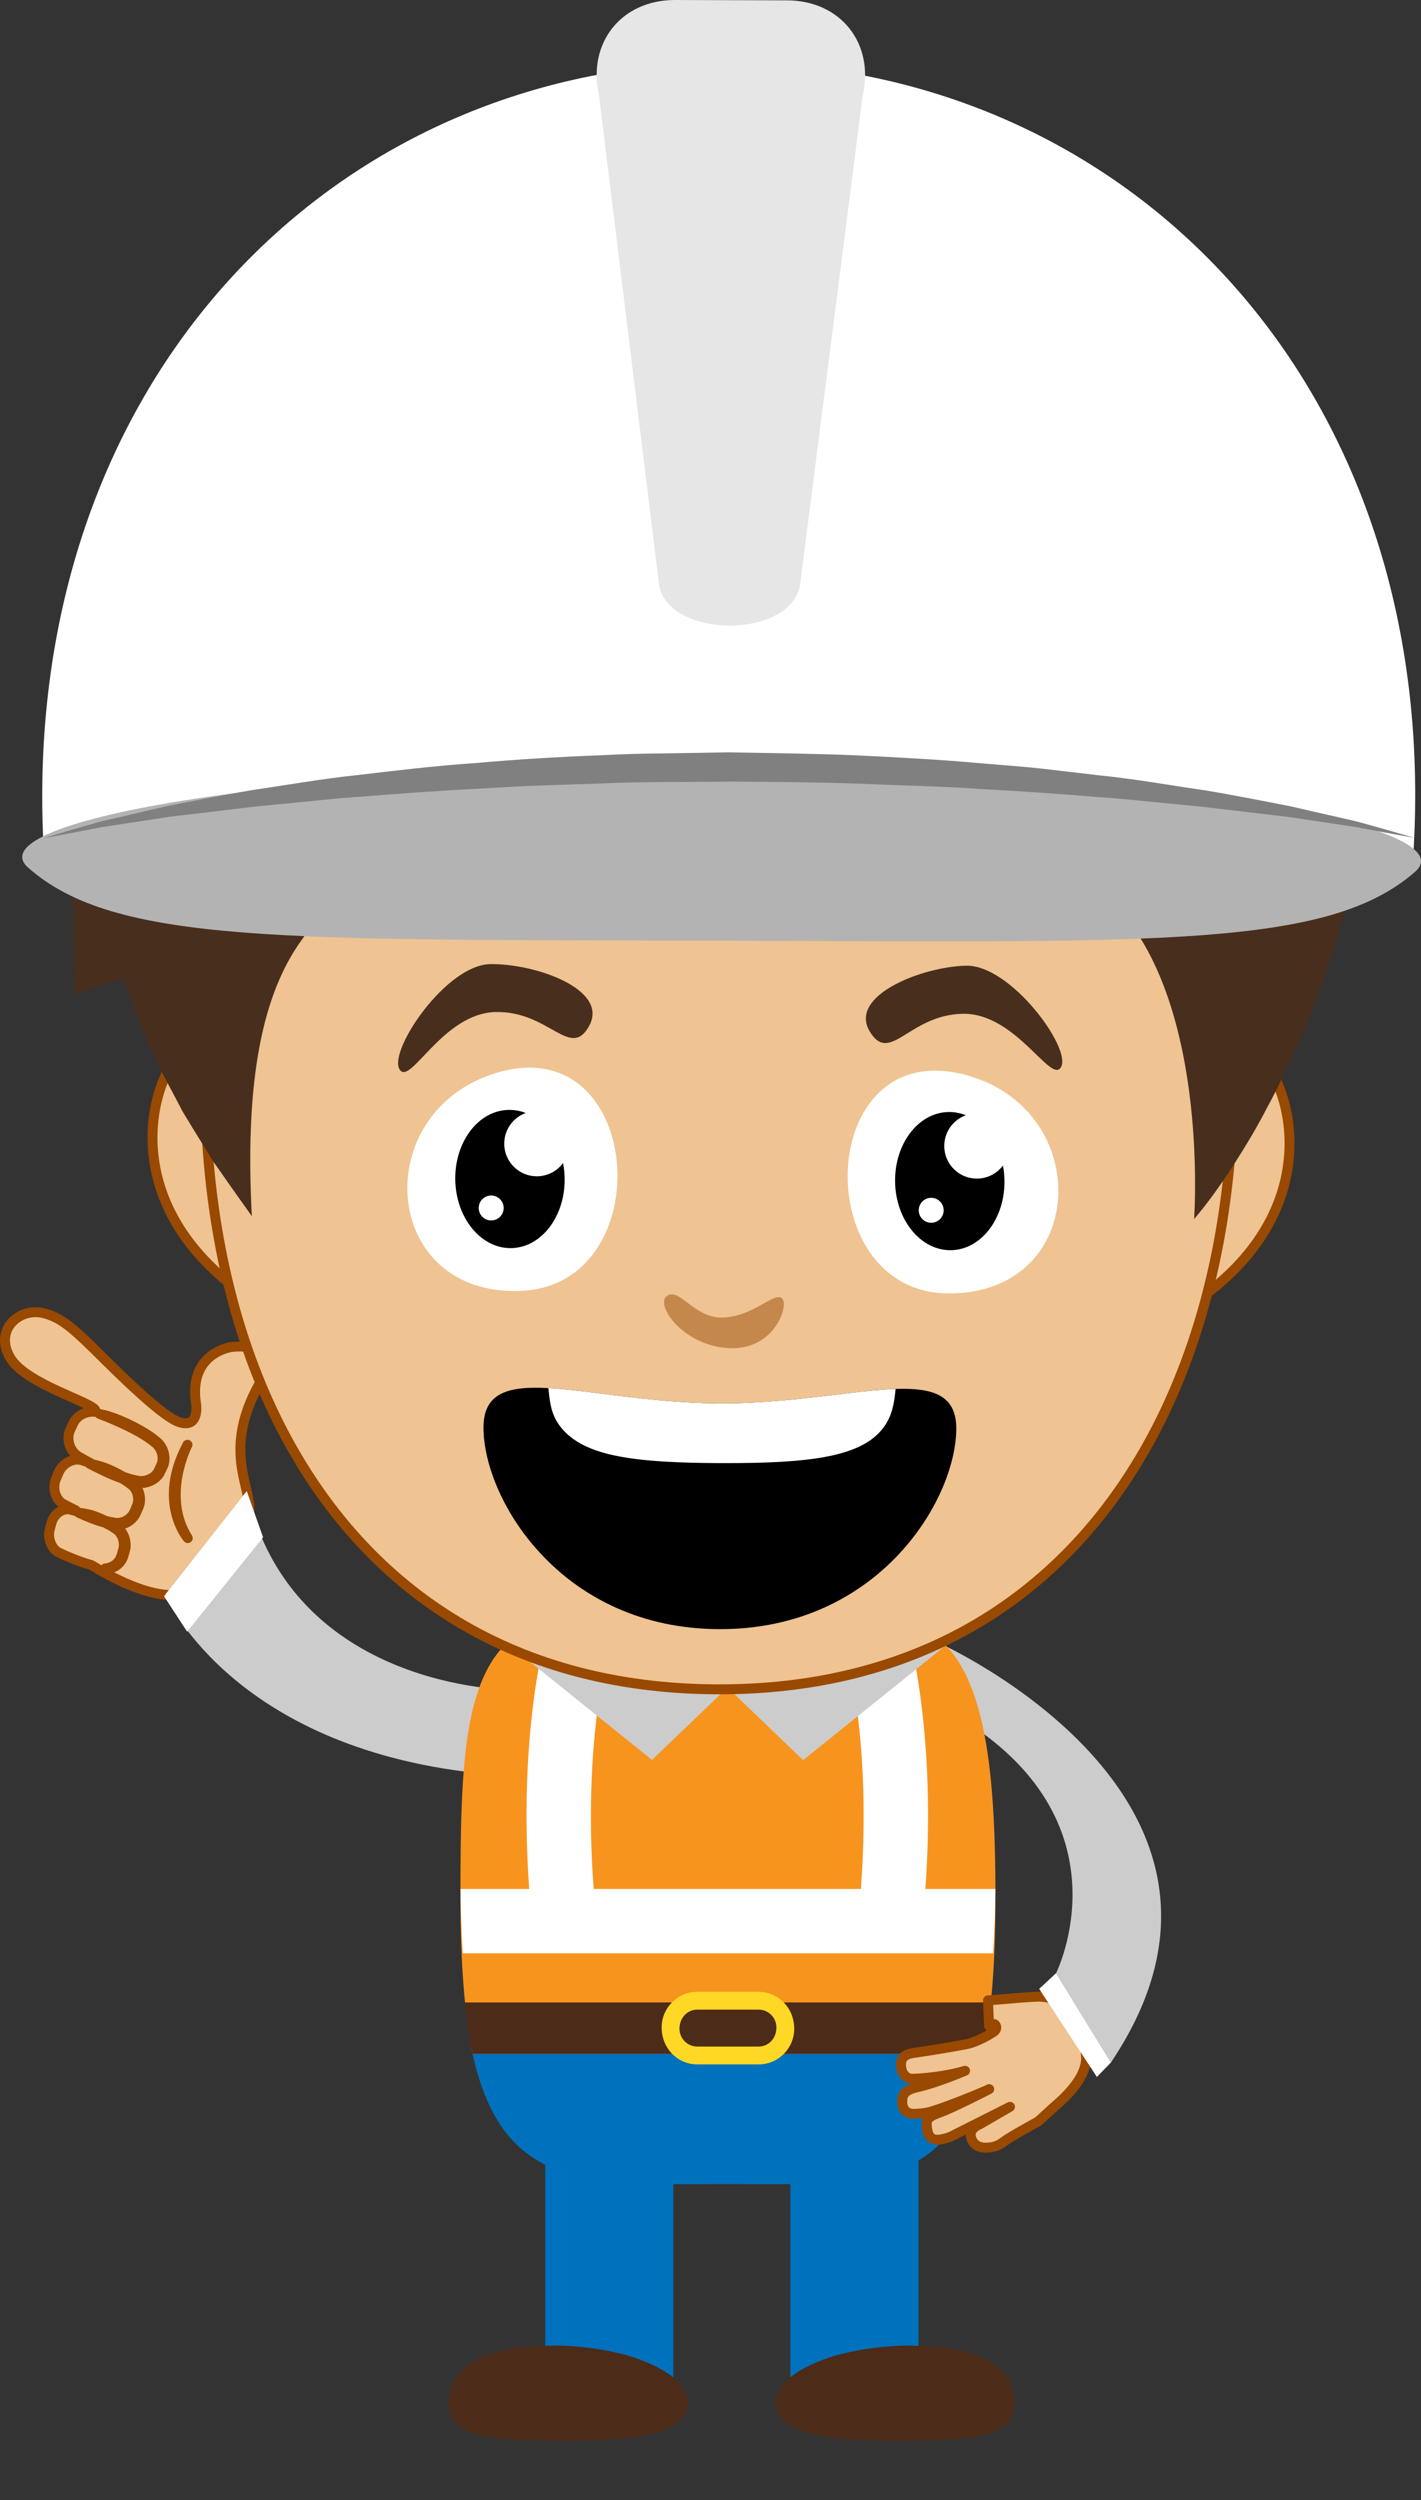 <?xml version="1.0" encoding="utf-8"?>
<!-- Generator: Adobe Illustrator 22.0.1, SVG Export Plug-In . SVG Version: 6.00 Build 0)  -->
<svg version="1.1" xmlns="http://www.w3.org/2000/svg" xmlns:xlink="http://www.w3.org/1999/xlink" x="0px" y="0px"
	 viewBox="0 0 143.216 251.837" style="enable-background:new 0 0 143.216 251.837;" xml:space="preserve">
<rect x="0" y="0" width="143.216" height="251.837" fill="#333333" stroke="none"/>
<g id="Brazo-Mano">
	<g id="XMLID_268_">
		<path style="fill:#EFC392;stroke:#994900;stroke-linecap:round;stroke-linejoin:round;stroke-miterlimit:10;" d="M4.465,132.294
			c1.807,0.482,2.969,1.55,6.054,4.616c3.911,3.889,6.365,5.93,7.483,6.325c2.133,0.742,1.764-1.766,1.764-1.766
			c-0.839-5.204,3.531-5.777,3.531-5.777s5.364-0.81,2.813,3.767c-3.481,6.239-1.084,9.911-0.986,12.268
			c0.068,1.645-0.96,3.366-2.115,4.29c-0.497,0.396-1.241,0.869-1.535,1.633c-0.564,1.452-1.975,2.843-3.545,3.002
			c-2.933,0.295-6.805-1.814-8.718-3c-0.307-0.082-0.661-0.191-1.062-0.336c-1.487-0.538-2.141-0.891-2.141-0.891
			c-0.714-0.26-1.27-1.37-0.988-2.401l0.169-0.615c0.279-1.03,1.289-1.574,2.002-1.312c0,0,0.147,0.03,0.429,0.107
			c0.003-0.022,0.012-0.045,0.014-0.067c-0.801-0.379-1.168-0.599-1.168-0.599c-0.781-0.334-1.268-1.537-0.818-2.586l0.268-0.628
			c0.448-1.045,1.656-1.525,2.433-1.193c0,0,0.268,0.075,0.794,0.265c-0.769-0.402-1.127-0.628-1.127-0.628
			c-0.871-0.414-1.429-1.704-0.933-2.756l0.293-0.627c0.411-0.867,1.401-1.275,2.226-1.162c0.022-0.07,0.028-0.123,0.028-0.123
			c-0.147-0.81-6.977-2.633-8.58-5.296C-0.669,133.95,1.978,131.628,4.465,132.294z"/>
		<g id="XMLID_272_">
			<path id="XMLID_99_" style="fill:#994900;stroke:#994900;stroke-linecap:round;stroke-linejoin:round;stroke-miterlimit:10;" d="
				M18.896,145.534c0,0-2.682,5.148,0.027,9.404C18.923,154.938,15.782,151.335,18.896,145.534z"/>
			<path style="fill:#994900;stroke:#994900;stroke-linecap:round;stroke-linejoin:round;stroke-miterlimit:10;" d="M12.26,156.653
				l0.171-0.615c0.153-0.563-0.027-1.578-0.775-2.025c-0.014-0.009-0.362-0.278-1.071-0.626c-0.456-0.12-1.07-0.315-1.843-0.647
				c-0.28-0.12-0.523-0.228-0.749-0.33c-0.261-0.08,0.871,0.076,1.424,0.276c0.483,0.175,0.877,0.348,1.204,0.507
				c0.562,0.148,0.879,0.179,0.885,0.18c0.87,0.192,1.75-0.412,2.024-1.05l0.269-0.629c0.244-0.568,0.164-1.649-0.631-2.18
				c-0.009-0.008-0.28-0.241-0.838-0.576c-0.47-0.164-1.054-0.394-1.752-0.723c-0.611-0.289-1.098-0.535-1.488-0.738
				c-0.255-0.091,1.013,0.174,1.702,0.468c0.704,0.3,1.236,0.583,1.631,0.818c0.81,0.28,1.258,0.351,1.263,0.353
				c0.988,0.277,1.969-0.27,2.273-0.909l0.296-0.626c0.27-0.575,0.168-1.7-0.727-2.329c-0.02-0.013-0.861-0.756-2.764-1.659
				c-1.792-0.845-2.687-1.14-2.695-1.142c-0.02-0.009,0.977,0.118,2.776,0.967c1.937,0.913,2.769,1.654,2.804,1.685
				c0.891,0.624,1.125,1.828,0.783,2.562l-0.298,0.624c-0.016,0.04-0.038,0.078-0.063,0.122c-0.398,0.662-1.412,1.182-2.423,0.898
				c-0.014-0.003-0.233-0.04-0.617-0.148c0.158,0.116,0.247,0.191,0.255,0.2c0.798,0.538,1.003,1.683,0.694,2.414l-0.271,0.627
				c-0.017,0.044-0.044,0.087-0.066,0.13c-0.357,0.652-1.238,1.237-2.168,1.033c-0.007,0.001-0.078-0.005-0.205-0.025
				c0.306,0.181,0.466,0.304,0.48,0.314c0.754,0.449,1.055,1.531,0.86,2.25l-0.168,0.615c-0.014,0.047-0.027,0.091-0.045,0.136
				c-0.245,0.648-0.957,1.261-1.79,1.137C10.581,157.99,11.858,157.98,12.26,156.653z"/>
		</g>
		<path id="XMLID_271_" style="fill:#CCCCCC;" d="M51.644,170.229c0,0-22.257,0.059-26.774-20.018l-8.23,10.429
			c0,0,6.219,14.736,30.182,17.816L51.644,170.229z"/>
		<polygon id="XMLID_270_" style="fill:#FFFFFF;" points="24.87,150.211 16.536,160.797 18.862,164.362 26.515,154.855 		"/>
	</g>
</g>
<g id="Cuerpo-Cabeza">
	<g id="XMLID_18_">
		<defs>
			<filter id="Adobe_OpacityMaskFilter" filterUnits="userSpaceOnUse" x="25.008" y="232.609" width="96.81" height="19.325">
				<feFlood  style="flood-color:white;flood-opacity:1" result="back"/>
				<feBlend  in="SourceGraphic" in2="back" mode="normal"/>
			</filter>
		</defs>
		<mask maskUnits="userSpaceOnUse" x="25.008" y="232.609" width="96.81" height="19.325" id="XMLID_2_">
			<g id="XMLID_3_" style="filter:url(#Adobe_OpacityMaskFilter);">
			</g>
		</mask>
		<path id="XMLID_56_" style="opacity:0.2;mask:url(#XMLID_2_);" d="M121.819,241.799c0.051,5.328-21.574,9.862-48.31,10.123
			c-26.734,0.263-48.449-3.848-48.5-9.177c-0.053-5.329,21.578-9.863,48.311-10.125
			C100.055,232.358,121.767,236.467,121.819,241.799z"/>
		<g id="XMLID_226_">
			<g id="XMLID_88_">
				<g id="XMLID_256_">
					<rect id="XMLID_257_" x="79.657" y="213.648" style="fill:#0071BC;" width="12.911" height="29.754"/>
				</g>
				<rect id="XMLID_255_" x="54.948" y="213.648" style="fill:#0071BC;" width="12.911" height="29.754"/>
				<path id="XMLID_91_" style="fill:#0071BC;" d="M47.619,206.877c3.053,13.84,11.786,13.134,24.612,13.134h2.272
					c1.184,0,2.344,0.006,3.457,0.006c10.932,0,18.378-0.583,21.154-13.14H47.619z"/>
				<path id="XMLID_90_" style="fill:#4C2B18;" d="M78.698,240.484c0.378-0.494,0.873-1.02,1.519-1.421
					c0.629-0.429,1.361-0.806,2.158-1.135c0.797-0.33,1.658-0.631,2.572-0.839c1.821-0.448,3.806-0.716,5.796-0.803
					c0.997-0.035,2.024,0.024,2.969,0.081c0.955,0.006,1.944,0.224,2.877,0.357c0.47,0.069,0.914,0.242,1.352,0.371
					c0.438,0.129,0.861,0.275,1.245,0.508c0.807,0.356,1.469,0.905,2.01,1.456c0.226,0.322,0.448,0.625,0.634,0.924
					c0.11,0.337,0.214,0.655,0.312,0.955c0.079,0.612,0.139,1.156,0.072,1.588c-0.047,0.439-0.198,0.769-0.305,0.971
					c-0.13,0.192-0.199,0.294-0.199,0.294s0.014-0.031,0.031-0.064c-0.021,0.033-0.045,0.064-0.068,0.096
					c0.018-0.015,0.037-0.031,0.037-0.031s-0.05,0.062-0.128,0.16c-0.008,0.01-0.015,0.02-0.024,0.03
					c-0.007,0.009-0.01,0.012-0.017,0.022c-0.116,0.135-0.243,0.365-0.554,0.527c-0.278,0.22-0.658,0.378-1.1,0.541
					c-0.441,0.163-0.958,0.278-1.523,0.378c-1.129,0.166-2.452,0.322-3.864,0.356c-1.409,0.026-2.914,0.054-4.417,0.082
					c-1.506-0.029-3.012-0.076-4.427-0.168c-1.415-0.089-2.733-0.308-3.851-0.563c-1.119-0.255-2.014-0.672-2.553-1.08
					c-0.541-0.42-0.681-0.797-0.697-0.779c0,0,0.024,0.023,0.062,0.061c-0.024-0.033-0.054-0.063-0.076-0.097
					c0.004,0.01,0.014,0.036,0.014,0.036s-0.017-0.029-0.039-0.068c-0.012-0.019-0.022-0.039-0.033-0.058
					c-0.028-0.049-0.058-0.102-0.103-0.182c-0.066-0.098-0.129-0.223-0.152-0.397c-0.031-0.157-0.105-0.39-0.066-0.598
					C78.138,241.577,78.369,241.002,78.698,240.484z"/>
				<path id="XMLID_89_" style="fill:#4C2B18;" d="M45.334,240.938c0.098-0.3,0.202-0.62,0.312-0.957
					c0.186-0.297,0.41-0.601,0.634-0.923c0.542-0.552,1.203-1.102,2.01-1.458c0.385-0.233,0.807-0.378,1.247-0.507
					c0.438-0.13,0.882-0.303,1.351-0.371c0.934-0.133,1.923-0.352,2.878-0.357c0.945-0.057,1.972-0.116,2.969-0.081
					c1.991,0.086,3.976,0.355,5.796,0.803c0.914,0.208,1.775,0.51,2.574,0.839c0.797,0.331,1.529,0.706,2.158,1.137
					c0.646,0.4,1.141,0.927,1.519,1.419c0.329,0.519,0.561,1.093,0.536,1.512c0.04,0.208-0.035,0.439-0.066,0.596
					c-0.024,0.176-0.087,0.3-0.152,0.397c-0.044,0.076-0.072,0.126-0.1,0.174c-0.013,0.024-0.026,0.048-0.041,0.072
					c-0.018,0.032-0.035,0.061-0.035,0.061s0.009-0.024,0.012-0.032c-0.02,0.03-0.047,0.057-0.068,0.087
					c0.035-0.035,0.055-0.054,0.055-0.054c-0.016-0.018-0.158,0.359-0.697,0.779c-0.539,0.407-1.436,0.825-2.553,1.08
					c-1.118,0.255-2.436,0.473-3.851,0.563c-1.416,0.092-2.922,0.139-4.427,0.168c-1.504-0.028-3.009-0.056-4.418-0.082
					c-1.412-0.034-2.735-0.19-3.864-0.356c-0.564-0.1-1.081-0.215-1.523-0.378c-0.442-0.163-0.822-0.321-1.1-0.541
					c-0.311-0.163-0.438-0.393-0.554-0.527c-0.008-0.01-0.011-0.013-0.018-0.022c-0.008-0.009-0.014-0.018-0.022-0.027
					c-0.08-0.099-0.13-0.161-0.13-0.161s0.02,0.017,0.038,0.032c-0.023-0.032-0.047-0.064-0.069-0.097
					c0.016,0.035,0.031,0.065,0.031,0.065s-0.069-0.102-0.199-0.296c-0.107-0.201-0.258-0.53-0.305-0.97
					C45.195,242.094,45.255,241.55,45.334,240.938z"/>
			</g>
			<g id="XMLID_85_">
				<path id="XMLID_86_" style="fill:#CCCCCC;" d="M94.403,165.387c0,0,35.486,15.735,17.563,42.369l-5.53-8.994
					c0,0,7.702-15.366-10.084-25.956L94.403,165.387z"/>
			</g>
			<g id="XMLID_44_">
				<g id="XMLID_82_">
					<path id="XMLID_84_" style="fill:#F7941E;" d="M46.406,191.142c0,6.554,0.412,11.698,1.213,15.735h51.495
						c0.8-4.037,1.213-9.182,1.213-15.735c0-14.599-1.31-24.894-8.174-27.521c-4.29-1.647-5.046-0.755-17.65-0.755h-2.272
						c-1.844,0-3.548-0.007-5.13-0.007c-8.744,0-9.435-0.809-12.886,0.606C46.81,166.499,46.406,175.798,46.406,191.142z"/>
					<path id="XMLID_83_" style="fill:#FFFFFF;" d="M46.413,190.278c0.021,2.344,0.097,4.5,0.227,6.48h53.449
						c0.136-1.98,0.211-4.137,0.231-6.48h-7.056c1.251-17.446-2.227-28.074-2.669-29.342c-0.016-0.054-0.032-0.092-0.038-0.113
						l-0.155,0.059l-2.89,1.052l-3.045,1.107c0.038,0.108,3.586,10.245,2.294,27.237H59.837
						c-1.291-16.992,2.259-27.129,2.295-27.237l-6.086-2.218c-0.177,0.48-4.017,11.259-2.71,29.455H46.413z"/>
				</g>
				<g id="XMLID_78_">
					<polygon id="XMLID_81_" style="fill:#CCCCCC;" points="74.216,169.128 65.714,177.282 50.053,164.69 					"/>
					<polygon id="XMLID_80_" style="fill:#CCCCCC;" points="72.411,169.12 80.944,177.302 96.656,164.669 					"/>
				</g>
			</g>
			<g id="XMLID_232_">
				<path id="XMLID_23_" style="fill:#4C2B18;" d="M46.81,201.712c0.198,1.915,0.467,3.63,0.809,5.165h51.495
					c0.341-1.535,0.611-3.251,0.807-5.165H46.81z"/>
				<path id="XMLID_233_" style="fill:#FFD825;" d="M66.685,204.232c0-1.982,1.611-3.593,3.593-3.593h6.176
					c1.98,0,3.592,1.611,3.592,3.722c0,1.98-1.611,3.592-3.592,3.592h-6.176C68.297,207.953,66.685,206.341,66.685,204.232z
					 M70.279,202.434c-0.99,0-1.797,0.807-1.797,1.926c0,0.99,0.807,1.796,1.797,1.796h6.176c0.99,0,1.796-0.806,1.796-1.925
					c0-0.99-0.806-1.797-1.796-1.797H70.279z"/>
			</g>
			<g id="XMLID_227_">
				<g id="XMLID_229_">
					
						<path id="XMLID_231_" style="fill:#EFC392;stroke:#994900;stroke-linecap:round;stroke-linejoin:round;stroke-miterlimit:10;" d="
						M90.844,208.366c0.066,0.46,0.453,1.052,1.137,1.034c0.905-0.018,3.324-0.214,5.282-0.806c0,0-2.735,1.181-4.755,1.644
						c-0.592,0.132-1.559,0.378-1.559,1.269c0,0-0.249,1.598,1.412,1.412c0,0,0.791-0.006,1.504-0.221
						c1.784-0.535,5.268-1.976,5.833-2.253c0,0-3.713,1.913-5.013,2.369c-1.296,0.454-1.351,0.782-1.257,1.548
						c0.103,0.765,0.378,1.311,1.374,1.153c0.867-0.149,1.31-0.431,1.31-0.431l5.678-2.859l-3.067,1.775
						c0,0-0.999,0.356-0.882,1.166c0.129,0.804,0.753,1.187,1.515,1.175c0.681-0.015,1.194-0.126,1.822-0.614
						c0.636-0.491,3.456-2.027,3.456-2.027s0.672-0.617,1.355-1.239c0.7-0.643,3.839-3.07,3.442-5.616c0,0,0.038-1.624-1.523-2.87
						l-0.237-0.858c0,0-0.475-2.13-3.24-1.983c0,0-1.246,0.064-1.956,0.129c-0.637,0.064-1.635,0.135-2.899,0.24l0.108,2.572
						c0.24-0.116,0.437-0.19,0.482-0.19c0.186-0.009,0.423,0.434,0.037,0.743c0,0-1.099,0.789-2.479,1.211
						c-0.398,0.122-3.716,0.686-5.716,0.97C90.636,207.003,90.779,207.944,90.844,208.366z"/>
				</g>
				<polygon id="XMLID_228_" style="fill:#FFFFFF;" points="104.735,200.346 106.437,198.762 111.967,207.756 110.55,209.217 				
					"/>
			</g>
		</g>
		<g id="XMLID_72_">
			
				<path id="XMLID_224_" style="fill:#EFC392;stroke:#994900;stroke-linecap:round;stroke-linejoin:round;stroke-miterlimit:10;" d="
				M20.012,126.295c0.209,0.238,0.423,0.472,0.646,0.706c0.223,0.236,0.454,0.469,0.696,0.702c0.237,0.23,0.488,0.464,0.745,0.693
				c0.258,0.23,0.525,0.458,0.8,0.686c0.275,0.228,0.563,0.454,0.855,0.678c0.296,0.225,0.597,0.446,0.91,0.668
				c0.004-1.238,0.008-2.477,0.011-3.713c0.006-1.237,0.009-2.475,0.011-3.713c0.004-1.235,0.009-2.472,0.012-3.709
				c0.006-1.238,0.008-2.475,0.011-3.713c0.004-1.237,0.008-2.475,0.011-3.712c0.006-1.238,0.008-2.475,0.011-3.713
				c0,0-0.095-0.157-0.271-0.401c-0.174-0.246-0.43-0.578-0.749-0.929c-0.32-0.348-0.7-0.713-1.128-1.024
				c-0.429-0.313-0.905-0.568-1.412-0.701c-0.504-0.13-1.04-0.136-1.592,0.054c-0.549,0.191-1.116,0.576-1.678,1.229
				c-0.418,0.489-0.837,1.143-1.206,1.933c-0.373,0.791-0.698,1.714-0.931,2.743c-0.235,1.026-0.381,2.159-0.393,3.362
				c-0.014,1.203,0.108,2.476,0.402,3.789c0.299,1.311,0.77,2.665,1.463,4.022C17.929,123.59,18.84,124.954,20.012,126.295z"/>
			
				<path id="XMLID_214_" style="fill:#EFC392;stroke:#994900;stroke-linecap:round;stroke-linejoin:round;stroke-miterlimit:10;" d="
				M125.256,126.949c-0.209,0.235-0.425,0.468-0.649,0.703c-0.222,0.231-0.456,0.464-0.699,0.694
				c-0.243,0.231-0.493,0.461-0.749,0.691c-0.261,0.228-0.528,0.456-0.807,0.681c-0.276,0.225-0.562,0.449-0.859,0.672
				c-0.294,0.224-0.598,0.443-0.913,0.663c0.003-1.238,0.009-2.475,0.011-3.713c0.003-1.237,0.007-2.475,0.011-3.713
				c0.003-1.237,0.009-2.474,0.012-3.709c0.003-1.238,0.007-2.476,0.011-3.715c0.003-1.237,0.006-2.473,0.011-3.71
				c0.003-1.237,0.006-2.475,0.011-3.712c0,0,0.098-0.158,0.273-0.401c0.178-0.245,0.434-0.575,0.755-0.924
				c0.319-0.346,0.703-0.708,1.135-1.018c0.429-0.309,0.908-0.562,1.412-0.691c0.508-0.126,1.044-0.129,1.594,0.064
				c0.549,0.193,1.11,0.583,1.67,1.239c0.416,0.489,0.83,1.148,1.197,1.94c0.365,0.791,0.684,1.718,0.911,2.747
				c0.229,1.029,0.367,2.163,0.372,3.365c0.005,1.202-0.123,2.474-0.426,3.787c-0.306,1.31-0.786,2.659-1.486,4.014
				C127.356,124.255,126.437,125.616,125.256,126.949z"/>
			
				<path id="XMLID_213_" style="fill:#EFC392;stroke:#994900;stroke-linecap:round;stroke-linejoin:round;stroke-miterlimit:10;" d="
				M108.393,155.569c3.497-3.732,6.418-8.068,8.765-12.885c2.32-4.764,4.076-9.996,5.268-15.571
				c1.167-5.451,1.791-11.234,1.874-17.222c0.091-6.006-0.485-12.023-1.806-17.886c-1.288-5.699-3.23-11.062-5.739-15.962
				c-2.51-4.902-5.587-9.34-9.148-13.187c-3.008-3.25-6.358-6.079-10.003-8.405c-3.67-2.347-7.639-4.183-11.847-5.433
				c-4.3-1.276-8.762-1.889-13.245-1.903c-4.574,0.002-8.966,0.655-13.125,1.883c-4.158,1.228-8.084,3.03-11.723,5.33
				c-3.638,2.301-6.991,5.099-10.007,8.318c-3.583,3.825-6.689,8.245-9.227,13.13c-2.539,4.887-4.513,10.239-5.837,15.928
				c-1.356,5.855-1.969,11.867-1.915,17.874c0.047,5.991,0.638,11.774,1.772,17.234c1.156,5.579,2.881,10.823,5.173,15.601
				c2.319,4.83,5.212,9.184,8.687,12.937c2.886,3.12,6.174,5.821,9.862,8.031c3.689,2.212,7.777,3.933,12.265,5.088
				c4.751,1.223,9.672,1.739,14.575,1.699c4.934-0.039,9.514-0.646,13.737-1.761c4.35-1.145,8.322-2.827,11.919-4.977
				C102.294,161.262,105.537,158.616,108.393,155.569z"/>
			<path id="XMLID_212_" style="fill:#482E1D;" d="M7.48,100.114l-0.025-2.42l-0.045-4.229c0.019-1.412-0.103-2.831,0.035-4.244
				l0.326-4.245c0.067-0.708,0.089-1.421,0.226-2.122l0.337-2.113l0.341-2.116c0.093-0.709,0.266-1.406,0.435-2.103l0.498-2.097
				c0.174-0.699,0.312-1.405,0.549-2.092c0.462-1.377,0.8-2.778,1.373-4.143c0.028-0.07,0.054-0.14,0.081-0.21l-3.326-0.503
				l-1.179-0.484l-0.595-3.141l-0.176-2.529c0.223-0.721,0.374-1.463,0.685-2.161l0.846-2.121c0.254-0.72,0.65-1.38,0.994-2.065
				c0.369-0.67,0.677-1.379,1.105-2.019l1.265-1.933c0.408-0.656,0.939-1.223,1.406-1.837c0.474-0.611,0.967-1.205,1.516-1.749
				c0.544-0.547,1.048-1.141,1.63-1.648l1.739-1.535l1.846-1.398c0.631-0.443,1.291-0.842,1.938-1.263
				c0.412-0.249,0.838-0.476,1.259-0.709l-0.896-0.601l-4.954-3.325l4.885-3.32l1.888-1.284c0.623-0.447,1.281-0.806,1.936-1.174
				c0.658-0.354,1.301-0.77,1.977-1.07l2.016-0.951c0.675-0.311,1.362-0.556,2.045-0.835c0.682-0.282,1.369-0.536,2.063-0.755
				c1.38-0.486,2.773-0.893,4.174-1.255c0.7-0.188,1.404-0.327,2.106-0.491c0.702-0.168,1.407-0.3,2.113-0.429
				c1.409-0.276,2.824-0.482,4.241-0.672c1.195-0.152,2.394-0.265,3.597-0.362l-0.465-3.311l-0.686-4.892l4.756-0.115
				c1.602-0.039,3.214-0.202,4.81-0.122l2.396,0.066l2.379,0.204c0.796,0.057,1.583,0.151,2.365,0.278
				c0.784,0.118,1.571,0.219,2.35,0.354l2.32,0.476c0.778,0.144,1.53,0.369,2.295,0.554c0.764,0.19,1.526,0.386,2.273,0.623
				c0.749,0.232,1.508,0.437,2.248,0.694c1.488,0.492,2.957,1.031,4.413,1.608c1.017,0.415,2.024,0.854,3.026,1.309l0.603-3.261
				l1.105-5.987l5.087,2.832l4.479,2.494l2.234,1.252c0.73,0.438,1.41,0.95,2.116,1.423l4.192,2.895
				c1.333,1.044,2.642,2.117,3.959,3.175c0.648,0.544,1.341,1.033,1.946,1.623l1.868,1.71c1.253,1.13,2.49,2.276,3.647,3.506
				c1.188,1.197,2.361,2.409,3.471,3.695c0.218,0.246,0.436,0.49,0.654,0.735l3.576-3.348l2.14,4.155
				c0.71,1.38,1.525,2.715,2.12,4.133l0.943,2.106l0.826,2.138c0.29,0.709,0.511,1.435,0.749,2.156
				c0.225,0.724,0.497,1.437,0.683,2.169c0.416,1.455,0.807,2.912,1.126,4.381c0.343,1.464,0.616,2.939,0.866,4.414
				c0.25,1.476,0.447,2.956,0.621,4.439c0.16,1.484,0.27,2.972,0.342,4.465c0.02,0.419,0.028,0.84,0.042,1.261l2.415-0.392
				l3.527-0.572l-0.43,3.307l-0.437,3.366c-0.163,1.12-0.256,2.245-0.476,3.357l-0.598,3.336c-0.186,1.113-0.441,2.215-0.711,3.312
				l-0.781,3.292l-0.923,3.254c-0.298,1.086-0.623,2.163-0.994,3.227l-1.077,3.197l-1.209,3.148
				c-0.395,1.051-0.886,2.066-1.324,3.098c-0.435,1.033-0.922,2.044-1.417,3.05c-0.478,1.013-0.979,2.014-1.518,2.997
				c-1.021,1.99-2.184,3.906-3.389,5.784c-1.22,1.868-2.492,3.703-3.941,5.39c0,0,2.032-27.628-12.286-34.859
				c-5.785-2.92-15.029,1.244-35.423,1.181c-22.852-0.068-32.079-3.448-37.296,0.637c-4.95,3.878-11.207,9.696-9.958,32.754
				l-2.079-2.928l-1.029-1.47c-0.334-0.497-0.707-0.965-1.009-1.485l-1.9-3.076l-0.94-1.553l-0.846-1.6l-0.846-1.604
				c-0.276-0.539-0.585-1.062-0.822-1.621l-1.509-3.322l-0.665-1.712c-0.213-0.575-0.463-1.134-0.634-1.732l-0.555-1.776
				c-0.006-0.025-0.013-0.048-0.019-0.072l-2.815,0.866L7.48,100.114z"/>
			<g id="XMLID_161_">
				<path id="XMLID_22_" style="fill:#FFFFFF;" d="M4.256,79.96c-0.008,1.914,0.047,3.813,0.156,5.693
					c13.149-4.125,39.451-6.882,69.736-6.791c29.264,0.089,54.786,2.814,68.32,6.789c0.102-1.741,0.158-3.502,0.164-5.274
					c0.134-44.204-30.755-73.951-68.964-74.067C35.451,6.194,4.39,35.756,4.256,79.96z"/>
				<path id="XMLID_21_" style="fill:#B3B3B3;" d="M73.404,94.762c43.432,0.133,60.428,0.726,69.21-6.939
					c5.425-4.736-26.423-10.448-69.857-10.579C29.32,77.114-2.562,82.631,2.836,87.4c8.734,7.718,25.733,7.227,69.166,7.358
					L73.404,94.762z"/>
				<path id="XMLID_20_" style="fill:#808080;" d="M142.533,84.393c0,0-2.088-0.62-5.76-1.638c-1.862-0.426-4.125-0.943-6.719-1.536
					c-2.61-0.508-5.553-1.106-8.784-1.634c-3.238-0.462-6.735-1.103-10.466-1.481c-1.864-0.217-3.778-0.441-5.735-0.67
					c-1.958-0.223-3.966-0.35-6.004-0.53c-4.077-0.375-8.301-0.605-12.595-0.808c-4.304-0.188-8.647-0.235-13.052-0.309
					c-2.174,0.035-4.35,0.069-6.517,0.104c-2.163,0.018-4.326,0.075-6.482,0.194c-4.307,0.162-8.537,0.428-12.613,0.79
					c-4.084,0.273-8.014,0.759-11.74,1.196c-3.73,0.389-7.228,1.022-10.466,1.487c-3.23,0.537-6.174,1.136-8.782,1.649
					c-2.59,0.6-4.849,1.124-6.708,1.555c-3.679,1.042-5.758,1.677-5.758,1.677s2.152-0.384,5.877-1.116
					c1.88-0.287,4.161-0.636,6.777-1.035c2.627-0.314,5.59-0.668,8.824-1.054c1.62-0.156,3.307-0.319,5.054-0.488
					c1.744-0.18,3.546-0.368,5.408-0.489c3.717-0.288,7.634-0.597,11.696-0.797c2.028-0.103,4.092-0.258,6.179-0.324
					c2.085-0.069,4.196-0.139,6.324-0.21c4.243-0.213,8.622-0.118,12.964-0.197c4.294,0.04,8.657,0.051,12.912,0.205
					c4.262,0.19,8.464,0.253,12.52,0.549c4.06,0.214,7.979,0.494,11.696,0.8c1.861,0.124,3.665,0.299,5.41,0.483
					c1.745,0.168,3.433,0.331,5.053,0.487c3.234,0.382,6.197,0.732,8.825,1.042c2.616,0.392,4.896,0.735,6.774,1.016
					C140.386,84.024,142.533,84.393,142.533,84.393z"/>
				<path id="XMLID_162_" style="fill:#E6E6E6;" d="M79.323,0.035c5.397,0.016,8.826,4.331,7.627,9.594l-6.341,49.465
					c-1.201,5.256-13.001,5.221-14.169-0.043L60.363,9.549c-1.168-5.27,2.29-9.565,7.685-9.549L79.323,0.035z"/>
			</g>
			<path id="XMLID_73_" style="fill:#C4884D;" d="M78.873,130.849c-0.695-0.888-2.674,1.603-5.764,1.861
				c-3.089,0.258-4.511-3-5.849-2.199c-1.337,0.802,1.458,4.998,6.107,5.288S79.469,131.61,78.873,130.849z"/>
		</g>
	</g>
</g>
<g id="Ojos-Abiertos">
	<g id="XMLID_74_">
		<g id="XMLID_128_">
			<path id="XMLID_152_" style="fill:#FFFFFF;" d="M97.295,108.27c13.036,3.449,12.468,22.059-1.694,22.022
				C81.438,130.255,82.125,104.257,97.295,108.27z"/>
			<path id="XMLID_146_" d="M90.213,119.091c0.08,3.844,2.613,6.908,5.656,6.845c3.043-0.064,5.445-3.231,5.365-7.075
				c-0.08-3.844-2.613-6.908-5.656-6.845C92.534,112.079,90.133,115.247,90.213,119.091z"/>
			<path id="XMLID_140_" style="fill:#FFFFFF;" d="M95.167,115.505c0.038,1.815,1.54,3.256,3.355,3.218
				c1.815-0.038,3.256-1.54,3.218-3.355c-0.038-1.815-1.54-3.256-3.355-3.218C96.57,112.188,95.129,113.69,95.167,115.505z"/>
			<path id="XMLID_139_" style="fill:#FFFFFF;" d="M92.594,121.942c0.015,0.694,0.589,1.245,1.283,1.23
				c0.694-0.014,1.245-0.589,1.23-1.283c-0.015-0.694-0.589-1.245-1.283-1.23C93.13,120.674,92.579,121.248,92.594,121.942z"/>
		</g>
		<g id="XMLID_19_">
			<path id="XMLID_121_" style="fill:#FFFFFF;" d="M49.938,108.1c-12.88,3.991-11.535,22.561,2.614,21.932
				C66.701,129.403,64.926,103.456,49.938,108.1z"/>
			
				<ellipse id="XMLID_87_" transform="matrix(1 -0.021 0.021 1 -2.473 1.101)" cx="51.376" cy="118.742" rx="5.511" ry="6.962"/>
			<path id="XMLID_77_" style="fill:#FFFFFF;" d="M50.82,115.272c0.038,1.815,1.54,3.256,3.355,3.218
				c1.815-0.038,3.256-1.54,3.218-3.355c-0.038-1.815-1.54-3.256-3.355-3.218C52.223,111.955,50.782,113.457,50.82,115.272z"/>
			<path id="XMLID_76_" style="fill:#FFFFFF;" d="M48.247,121.709c0.015,0.694,0.589,1.245,1.283,1.23
				c0.694-0.014,1.245-0.589,1.23-1.283c-0.015-0.694-0.589-1.245-1.283-1.23C48.783,120.441,48.232,121.015,48.247,121.709z"/>
		</g>
	</g>
</g>
<g id="Cejas">
	<path id="XMLID_157_" style="fill:#482E1D;" d="M87.654,103.893c-2.166-3.614,5.289-6.523,9.726-6.615
		c4.437-0.093,10.529,8.165,9.584,10.157c-0.945,1.993-4.526-5.428-9.95-5.314C91.592,102.234,89.698,107.303,87.654,103.893z"/>
	<path id="XMLID_122_" style="fill:#482E1D;" d="M59.387,103.324c2.013-3.701-5.557-6.296-9.994-6.203
		c-4.437,0.093-10.178,8.598-9.151,10.549c1.027,1.951,4.296-5.612,9.719-5.726C55.384,101.831,57.487,106.816,59.387,103.324z"/>
</g>
<g id="Boca_1">
	<path id="XMLID_211_" d="M48.729,143.771c-0.012,3.668,2,8.852,6.081,13.064c3.943,4.08,9.823,7.248,17.683,7.273
		c7.86,0.023,13.758-3.11,17.729-7.165c4.103-4.189,6.146-9.363,6.157-13.029c0.011-3.349-2.289-4.13-6.074-4.002l-0.032,0.001
		c-0.003-0.001-0.003-0.001-0.003-0.001c-4.362,0.15-10.68,1.484-17.707,1.463c-6.809-0.021-12.948-1.31-17.289-1.547l-0.013,0
		c-0.007,0.001-0.016,0-0.022-0.001C51.211,139.605,48.741,140.302,48.729,143.771z"/>
	<path id="XMLID_210_" style="fill:#FFFFFF;" d="M88.088,144.797c-0.86,0.704-1.987,1.227-3.391,1.613
		c-1.312,0.362-2.87,0.599-4.691,0.752c-1.668,0.137-3.553,0.204-5.672,0.217c-0.515,0.005-1.044,0.005-1.591,0.005
		c-2.101-0.008-3.986-0.049-5.671-0.149c-2.308-0.133-4.237-0.379-5.833-0.782c-1.592-0.409-2.853-0.978-3.814-1.771
		c-0.243-0.197-0.467-0.413-0.672-0.644c-0.218-0.24-0.417-0.501-0.588-0.778c-0.181-0.294-0.322-0.594-0.429-0.892
		c-0.11-0.302-0.19-0.601-0.247-0.897c-0.06-0.29-0.1-0.577-0.135-0.853c-0.035-0.279-0.057-0.543-0.082-0.791
		c1.534,0.084,3.293,0.299,5.226,0.545c1.937,0.244,4.047,0.514,6.283,0.715c1.851,0.167,3.785,0.279,5.783,0.287
		c0.352,0,0.705-0.004,1.057-0.008c2.114-0.032,4.158-0.178,6.094-0.367c2.009-0.198,3.904-0.437,5.647-0.642
		c1.818-0.219,3.465-0.395,4.903-0.442c-0.027,0.251-0.053,0.513-0.09,0.791c-0.038,0.275-0.083,0.563-0.148,0.856
		c-0.062,0.291-0.147,0.597-0.258,0.896c-0.112,0.3-0.252,0.604-0.431,0.902c-0.167,0.279-0.362,0.544-0.579,0.79
		C88.558,144.381,88.334,144.595,88.088,144.797z"/>
</g>
</svg>
